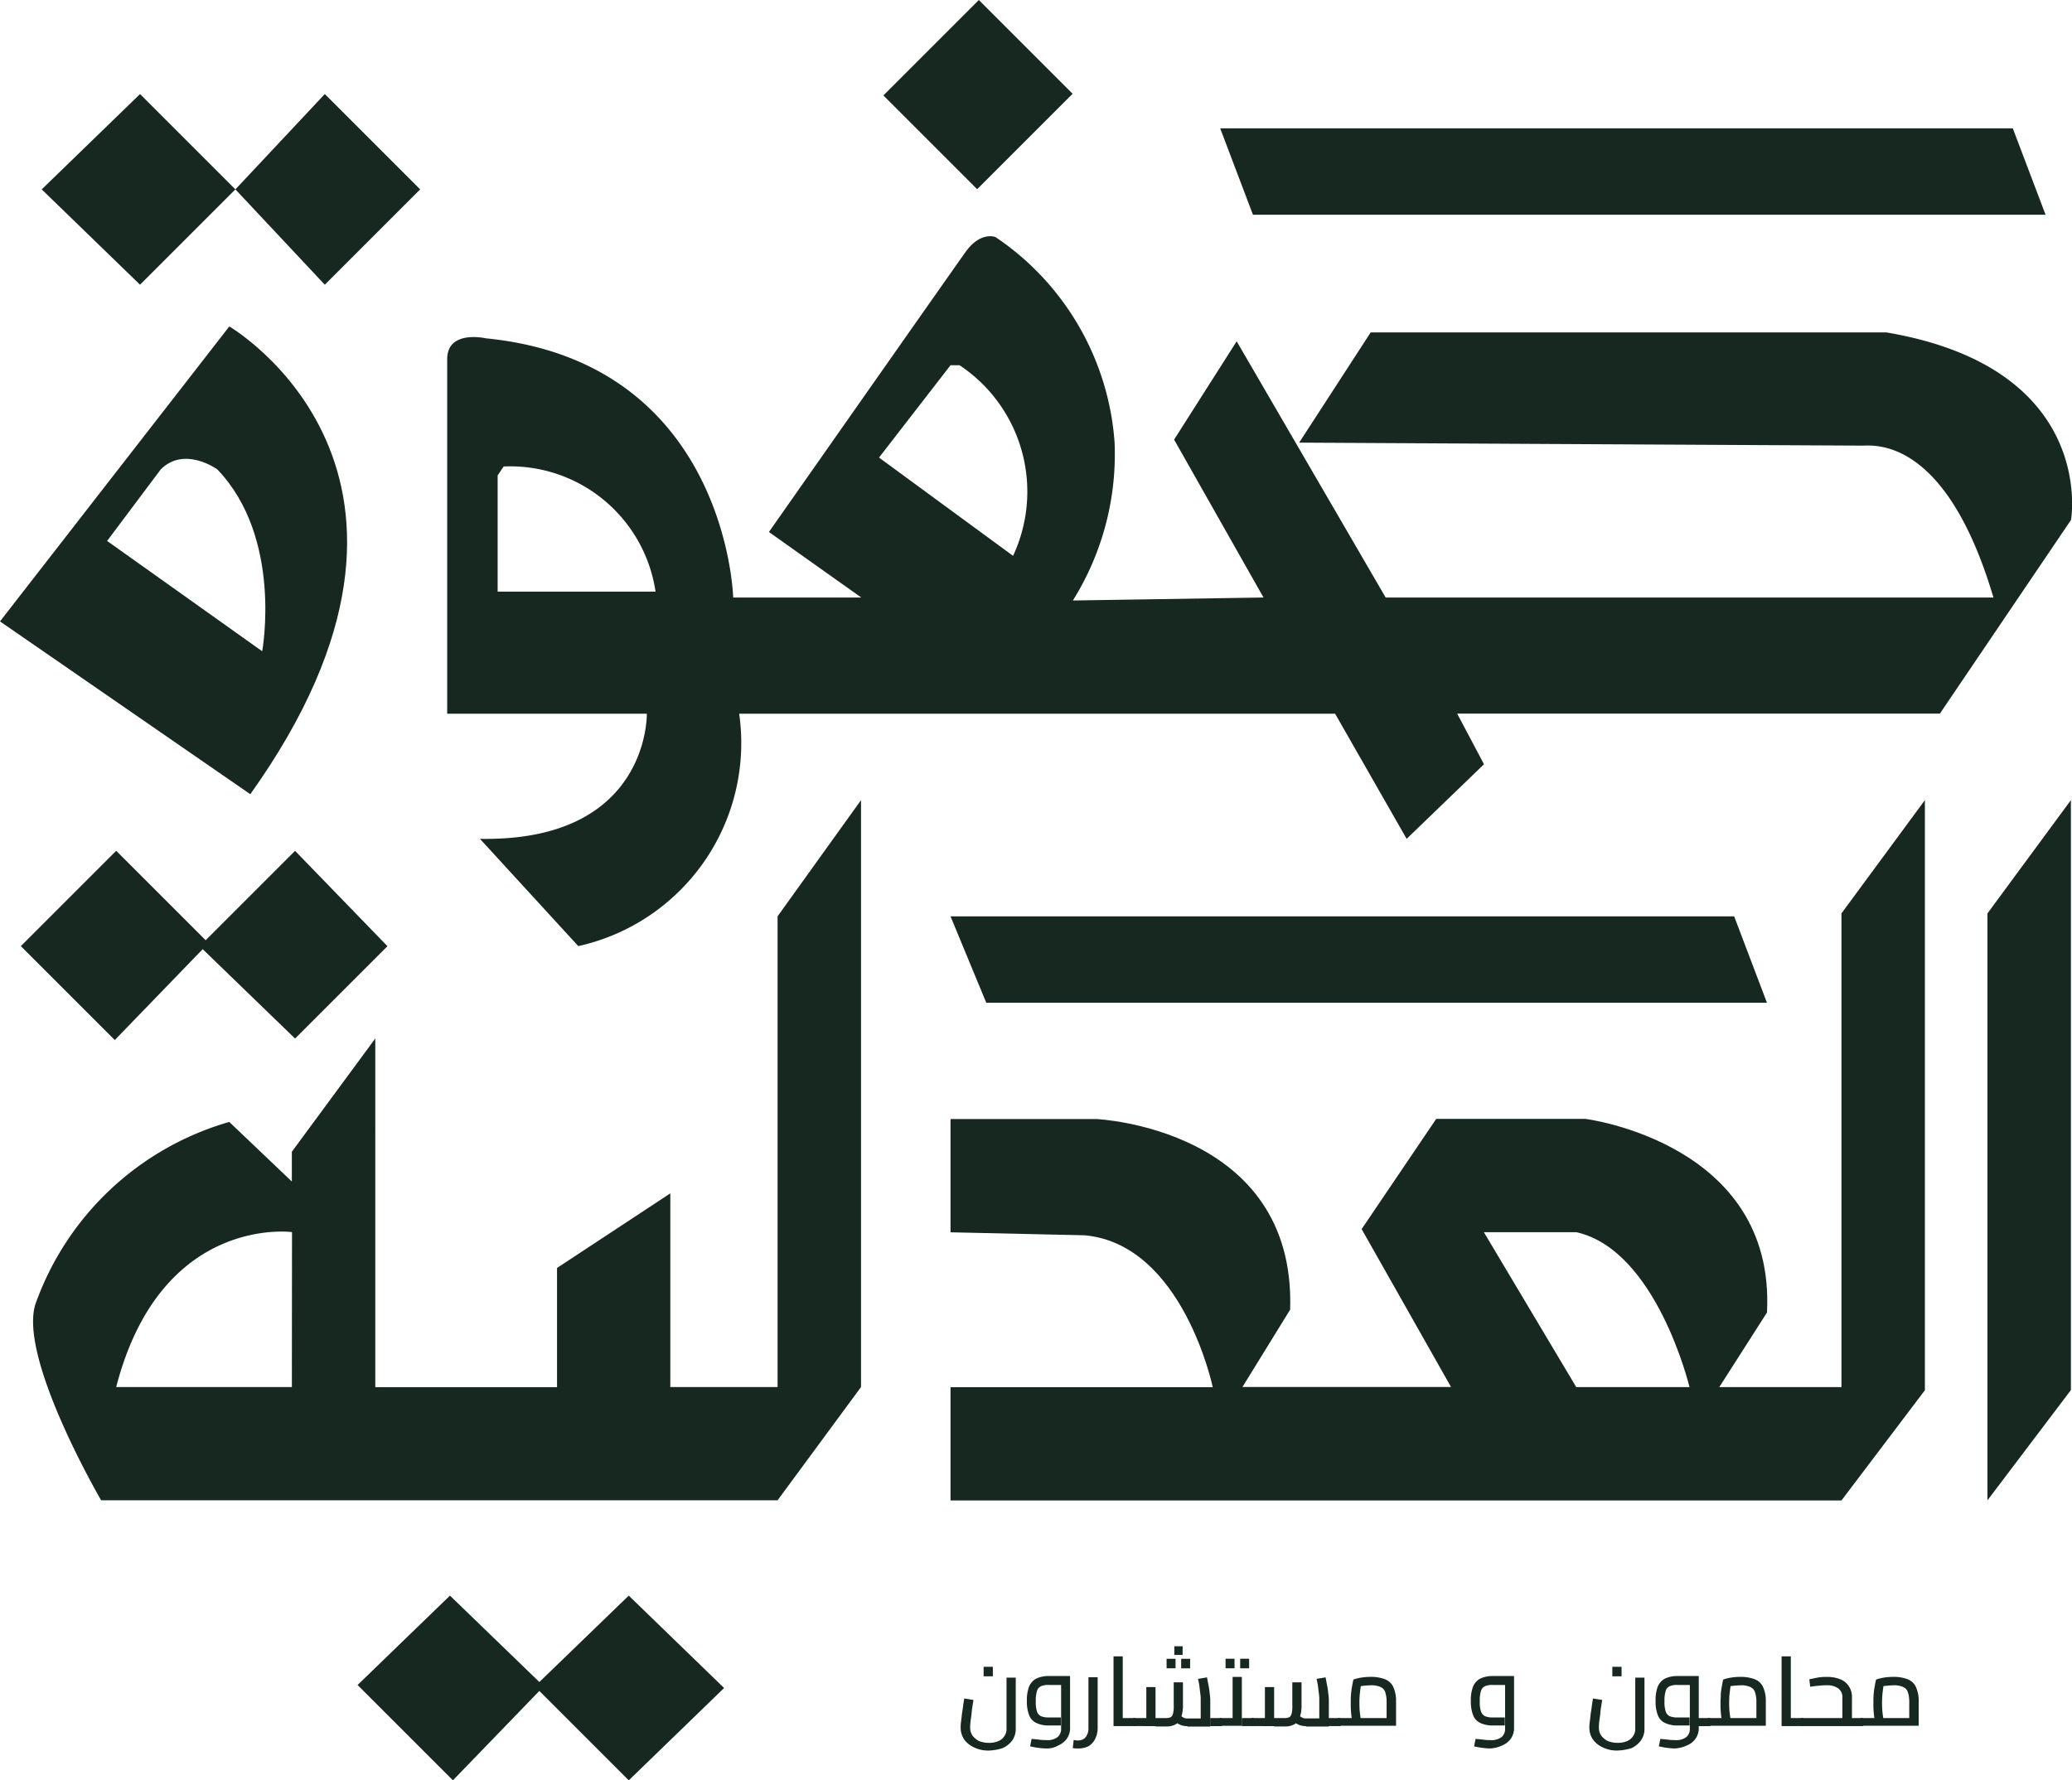 <svg xmlns="http://www.w3.org/2000/svg" width="75" height="64.452" viewBox="0 0 75 64.452">
  <g id="safwalaw-logo" transform="translate(-192.3 -241.229)">
    <g id="Letters" transform="translate(192.3 241.229)">
      <path id="Path_1" data-name="Path 1" d="M601.8,284.3h28.69l1.186,3.128h-28.69Z" transform="translate(-557.633 -279.654)" fill="#162820"/>
      <rect id="Rectangle_2" data-name="Rectangle 2" width="4.886" height="4.8" transform="translate(31.976 3.455) rotate(-45)" fill="#162820"/>
      <path id="Path_2" data-name="Path 2" d="M274.536,272.8l3.451,3.451-3.451,3.451-3.236-3.451Z" transform="translate(-262.779 -269.395)" fill="#162820"/>
      <path id="Path_3" data-name="Path 3" d="M209.859,272.8l3.451,3.451-3.451,3.451-3.559-3.451Z" transform="translate(-204.79 -269.395)" fill="#162820"/>
      <path id="Path_4" data-name="Path 4" d="M200.6,350.8l-8.3,10.678,9.06,6.256C209.665,356.085,200.6,350.8,200.6,350.8Zm1.186,11.756-5.609-3.991,1.941-2.589c.863-.863,2.049,0,2.049,0C202.546,358.458,201.791,362.556,201.791,362.556Z" transform="translate(-192.3 -338.982)" fill="#162820"/>
      <path id="Path_5" data-name="Path 5" d="M394.395,324.015H375.736l-2.589,3.991s19.954.108,20.385.108,3.02-.324,4.746,5.5h-22l-5.393-9.276-2.265,3.559,3.236,5.716-6.9.108a10,10,0,0,0,1.51-5.716,9.8,9.8,0,0,0-4.314-7.442s-.539-.216-1.079.539-7.119,10.139-7.119,10.139l3.344,2.373h-4.638s-.216-8.521-8.952-9.384c0,0-1.4-.324-1.4.755v12.835h7.226s.108,4.638-6.04,4.53l3.559,3.883a7.529,7.529,0,0,0,5.824-8.413h21.571l2.589,4.53,2.8-2.7-.971-1.834h17.473l4.746-7.011S402.053,325.31,394.395,324.015ZM344.134,333.4v-4.206l.216-.324a5.317,5.317,0,0,1,5.5,4.53Zm18.659-1.294-4.854-3.559,2.589-3.344h.324A5.494,5.494,0,0,1,362.793,332.1Z" transform="translate(-326.121 -311.982)" fill="#162820"/>
      <path id="Path_6" data-name="Path 6" d="M862.32,509.8l-3.02,4.1v21.248l3.02-3.991Z" transform="translate(-787.36 -480.833)" fill="#162820"/>
      <path id="Path_7" data-name="Path 7" d="M543.549,513.9v17.149h-4.422l1.726-2.7c.324-6.148-6.579-7.011-6.579-7.011h-5.393l-2.7,3.991,3.236,5.716h-7.55l1.726-2.8c.216-6.579-7.011-6.9-7.011-6.9H511.3v4.1l4.854.108c3.559.324,4.638,5.5,4.638,5.5H511.3v4.1h32.249l3.02-3.991V509.8Zm-9.6,17.149-3.344-5.609h3.344c2.912.647,4.1,5.609,4.1,5.609Z" transform="translate(-476.894 -480.833)" fill="#162820"/>
      <path id="Path_8" data-name="Path 8" d="M539.666,548.8l1.186,3.128H512.594L511.3,548.8Z" transform="translate(-476.894 -515.626)" fill="#162820"/>
      <path id="Path_9" data-name="Path 9" d="M318.879,780.251l-3.128,3.236-3.451-3.451,3.344-3.236,3.236,3.128,3.236-3.128,3.451,3.344-3.451,3.344Z" transform="translate(-299.357 -719.035)" fill="#162820"/>
      <path id="Path_10" data-name="Path 10" d="M202.751,526.8l-3.451,3.451,3.4,3.4,3.182-3.29,3.344,3.236,3.344-3.344-3.344-3.451-3.236,3.236Z" transform="translate(-198.545 -495.999)" fill="#162820"/>
      <path id="Path_11" data-name="Path 11" d="M230.4,514.006v17.041h-3.883v-7.011l-4.1,2.7v4.314h-6.579V518.429l-3.02,4.1v1.078l-2.265-2.157a10.528,10.528,0,0,0-7.011,6.579c-.647,1.941,2.373,7.118,2.373,7.118H230.4l3.02-4.1V509.8Zm-17.581,17.041H206.46c1.618-6.256,6.364-5.609,6.364-5.609Z" transform="translate(-202.254 -480.833)" fill="#162820"/>
    </g>
    <g id="Slogan" transform="translate(227.073 300.827)">
      <path id="Path_12" data-name="Path 12" d="M515.714,803.731a1.14,1.14,0,0,1-.518-.108.9.9,0,0,1-.367-.291.753.753,0,0,1-.129-.431,1.314,1.314,0,0,1,.011-.194c.011-.076.022-.173.032-.27s.032-.194.043-.3.032-.194.043-.291l.334.054c-.022.162-.054.313-.065.453s-.032.248-.043.345a1.771,1.771,0,0,0-.011.216.506.506,0,0,0,.086.28.718.718,0,0,0,.237.194.951.951,0,0,0,.356.065.822.822,0,0,0,.345-.065.459.459,0,0,0,.216-.183.441.441,0,0,0,.076-.27v-1.844h.334v1.844a.706.706,0,0,1-.129.432.845.845,0,0,1-.356.28A1.765,1.765,0,0,1,515.714,803.731Zm-.183-2.686V800.7h.334v.345Z" transform="translate(-514.7 -799.956)" fill="#162820"/>
      <path id="Path_13" data-name="Path 13" d="M537.59,806.51a2.462,2.462,0,0,1-.27-.022c-.1-.011-.194-.032-.3-.054l.054-.27c.129.011.227.022.313.032a1.593,1.593,0,0,0,.216.011.6.6,0,0,0,.41-.108.384.384,0,0,0,.129-.313v-1.661l.13.086h-.561a.689.689,0,0,0-.291.043.27.27,0,0,0-.151.173,1.166,1.166,0,0,0-.043.377,1.055,1.055,0,0,0,.043.367.27.27,0,0,0,.151.173.721.721,0,0,0,.291.043h.421v.291h-.421a1.019,1.019,0,0,1-.485-.1.51.51,0,0,1-.248-.291,1.335,1.335,0,0,1-.075-.5,1.4,1.4,0,0,1,.075-.507.6.6,0,0,1,.248-.291,1.019,1.019,0,0,1,.485-.1h.755v1.866a.657.657,0,0,1-.108.388.684.684,0,0,1-.3.248A.822.822,0,0,1,537.59,806.51Z" transform="translate(-534.506 -802.81)" fill="#162820"/>
      <path id="Path_14" data-name="Path 14" d="M552.6,806.778h-.1c-.032,0-.065-.011-.108-.011l.032-.291a.3.3,0,0,1,.1.011h.076a.328.328,0,0,0,.259-.119.515.515,0,0,0,.1-.334V804.2h.334v1.834a.859.859,0,0,1-.086.388.644.644,0,0,1-.237.27A.8.8,0,0,1,552.6,806.778Z" transform="translate(-548.334 -803.078)" fill="#162820"/>
      <path id="Path_15" data-name="Path 15" d="M566,799.724V797.2h.334v2.524Zm.334,0v-.291h.421v.291Zm.421,0v-.291a.04.04,0,0,1,.032.011c.011.011.022.022.022.032s.011.022.011.043v.119c0,.022-.011.032-.011.043s-.011.022-.022.032A.039.039,0,0,1,566.755,799.724Z" transform="translate(-560.467 -796.833)" fill="#162820"/>
      <path id="Path_16" data-name="Path 16" d="M572.465,796.691a.04.04,0,0,1-.032-.011c-.011-.011-.022-.022-.022-.032s-.011-.032-.011-.043v-.14a.083.083,0,0,1,.022-.054.056.056,0,0,1,.043-.022Zm0,0V796.4h.518l-.086.086v-1.208h.334v1.413Zm.766,0V796.4h.367a.43.43,0,0,0,.183-.032c.043-.022.065-.076.086-.14a1.236,1.236,0,0,0,.022-.313v-.809h.334v.809a1.368,1.368,0,0,1-.065.464.431.431,0,0,1-.2.248.671.671,0,0,1-.356.076h-.367Zm.4-2.092v-.345h.324v.345Zm.28-.485V793.8h.3v.313Zm.475,2.578a.63.63,0,0,1-.248-.043.8.8,0,0,1-.237-.151l.2-.216a.828.828,0,0,0,.14.1.287.287,0,0,0,.129.032h.636l-.14.14v-.831a1.321,1.321,0,0,0-.011-.183q-.016-.113-.032-.259c-.011-.1-.032-.194-.054-.3l.324-.054c.022.086.032.183.054.28a2.707,2.707,0,0,1,.043.291,2.224,2.224,0,0,1,.022.227v.982h-.831Zm-.227-2.092v-.345h.324v.345Zm1.057,2.092V796.4h.378v.291Zm.378,0V796.4a.04.04,0,0,1,.032.011c.011.011.022.022.022.032s.011.022.011.043v.129c0,.022-.011.032-.011.043s-.011.022-.022.032Z" transform="translate(-566.177 -793.8)" fill="#162820"/>
      <path id="Path_17" data-name="Path 17" d="M601.465,800.438a.04.04,0,0,1-.032-.011c-.011-.011-.022-.022-.022-.032s-.011-.032-.011-.043v-.14a.083.083,0,0,1,.022-.054.056.056,0,0,1,.043-.022Zm0,0v-.291h.6l-.172.129v-1.618h.334v1.769h-.766Zm.173-2.092V798h.324v.345Zm.529,0V798h.324v.345Zm.065,2.092v-.291h.4v.291Zm.4,0v-.291a.04.04,0,0,1,.032.011c.011.011.022.022.022.032s.011.022.011.043v.119c0,.022-.011.032-.011.043s-.011.022-.022.032A.04.04,0,0,1,602.63,800.438Z" transform="translate(-592.049 -797.547)" fill="#162820"/>
      <path id="Path_18" data-name="Path 18" d="M612.265,805.969a.039.039,0,0,1-.032-.011c-.011-.011-.022-.022-.022-.032s-.011-.032-.011-.043v-.14a.083.083,0,0,1,.022-.054.056.056,0,0,1,.043-.022Zm0,0v-.291h.518l-.086.086v-1.208h.334v1.413Zm.766,0v-.291h.367a.43.43,0,0,0,.183-.032c.043-.022.065-.076.086-.14a1.237,1.237,0,0,0,.022-.313v-.809h.334v.809a1.368,1.368,0,0,1-.065.464.432.432,0,0,1-.2.248.672.672,0,0,1-.356.076h-.367Zm1.154,0a.632.632,0,0,1-.248-.043.8.8,0,0,1-.237-.151l.2-.216a.833.833,0,0,0,.14.1.288.288,0,0,0,.129.032h.636l-.14.14V805a1.329,1.329,0,0,0-.011-.183q-.016-.113-.032-.259c-.011-.1-.032-.194-.054-.3l.324-.054c.021.086.032.183.054.28a2.705,2.705,0,0,1,.043.291,2.236,2.236,0,0,1,.022.227v.982h-.831Zm.82,0v-.291h.378v.291Zm.388,0v-.291a.04.04,0,0,1,.032.011c.011.011.022.022.022.032s.011.022.011.043v.129c0,.022-.011.032-.011.043s-.011.022-.022.032Z" transform="translate(-601.684 -803.078)" fill="#162820"/>
      <path id="Path_19" data-name="Path 19" d="M641.265,805.88a.04.04,0,0,1-.032-.011c-.011-.011-.022-.022-.022-.032s-.011-.032-.011-.043v-.14a.082.082,0,0,1,.022-.054.056.056,0,0,1,.043-.022Zm0,0v-.291h1.909l-.2.151v-.733a1.1,1.1,0,0,0-.054-.367.308.308,0,0,0-.183-.183.8.8,0,0,0-.345-.054,2.656,2.656,0,0,0-.291.022.878.878,0,0,0-.226.054l.2-.194c-.011.054-.032.119-.043.2s-.022.172-.032.27a3.93,3.93,0,0,0,0,.582c.011.1.022.173.032.248a.528.528,0,0,0,.032.14l-.313.086a1.028,1.028,0,0,1-.032-.162c-.011-.076-.022-.162-.032-.27s-.011-.216-.011-.334,0-.226.011-.334a2.554,2.554,0,0,1,.043-.3c.011-.086.032-.162.043-.216a1.573,1.573,0,0,1,.248-.065,2.086,2.086,0,0,1,.388-.032,1.38,1.38,0,0,1,.507.086.55.55,0,0,1,.3.28,1.218,1.218,0,0,1,.1.528v.874h-2.049Z" transform="translate(-627.556 -802.989)" fill="#162820"/>
      <path id="Path_20" data-name="Path 20" d="M686.59,806.51a2.465,2.465,0,0,1-.27-.022c-.1-.011-.194-.032-.3-.054l.054-.27c.129.011.227.022.313.032a1.593,1.593,0,0,0,.216.011.6.6,0,0,0,.41-.108.384.384,0,0,0,.129-.313v-1.661l.13.086h-.561a.688.688,0,0,0-.291.043.27.27,0,0,0-.151.173,1.166,1.166,0,0,0-.043.377,1.055,1.055,0,0,0,.043.367.3.3,0,0,0,.151.173.72.72,0,0,0,.291.043h.421v.291h-.421a1.02,1.02,0,0,1-.485-.1.509.509,0,0,1-.248-.291,1.334,1.334,0,0,1-.076-.5,1.394,1.394,0,0,1,.076-.507.6.6,0,0,1,.248-.291,1.02,1.02,0,0,1,.485-.1h.755v1.866a.657.657,0,0,1-.108.388.685.685,0,0,1-.3.248A1.175,1.175,0,0,1,686.59,806.51Z" transform="translate(-667.435 -802.81)" fill="#162820"/>
      <path id="Path_21" data-name="Path 21" d="M726.714,803.731a1.141,1.141,0,0,1-.518-.108.9.9,0,0,1-.367-.291.729.729,0,0,1-.129-.431,1.314,1.314,0,0,1,.011-.194c.011-.076.022-.173.032-.27s.032-.194.043-.3.032-.194.043-.291l.334.054c-.022.162-.054.313-.065.453s-.032.248-.043.345a1.751,1.751,0,0,0-.011.216.506.506,0,0,0,.086.28.719.719,0,0,0,.237.194.951.951,0,0,0,.356.065.857.857,0,0,0,.345-.065.458.458,0,0,0,.216-.183.441.441,0,0,0,.076-.27v-1.844h.334v1.844a.706.706,0,0,1-.13.432.883.883,0,0,1-.345.28A1.917,1.917,0,0,1,726.714,803.731Zm-.183-2.686V800.7h.334v.345Z" transform="translate(-702.942 -799.956)" fill="#162820"/>
      <path id="Path_22" data-name="Path 22" d="M748.59,806.51a2.46,2.46,0,0,1-.27-.022c-.1-.011-.194-.032-.3-.054l.054-.27c.129.011.227.022.313.032a1.594,1.594,0,0,0,.216.011.6.6,0,0,0,.41-.108.384.384,0,0,0,.129-.313v-1.661l.129.086h-.561a.689.689,0,0,0-.291.043.271.271,0,0,0-.151.173,1.167,1.167,0,0,0-.043.377,1.056,1.056,0,0,0,.043.367.27.27,0,0,0,.151.173.72.72,0,0,0,.291.043h.421v.291h-.421a1.02,1.02,0,0,1-.485-.1.509.509,0,0,1-.248-.291,1.335,1.335,0,0,1-.075-.5,1.4,1.4,0,0,1,.075-.507.6.6,0,0,1,.248-.291,1.02,1.02,0,0,1,.485-.1h.755v1.866a.657.657,0,0,1-.108.388.684.684,0,0,1-.3.248A1.174,1.174,0,0,1,748.59,806.51Zm.874-.809v-.291h.378v.291Zm.378,0v-.291a.04.04,0,0,1,.032.011c.011.011.022.022.022.032s.011.022.011.043v.129c0,.022-.011.032-.011.043s-.011.022-.022.032Z" transform="translate(-722.748 -802.81)" fill="#162820"/>
      <path id="Path_23" data-name="Path 23" d="M765.365,805.88a.04.04,0,0,1-.032-.011c-.011-.011-.022-.022-.022-.032s-.011-.032-.011-.043v-.14a.083.083,0,0,1,.022-.054.056.056,0,0,1,.043-.022v.3Zm0,0v-.291h1.909l-.2.151v-.733a1.1,1.1,0,0,0-.054-.367.308.308,0,0,0-.183-.183.8.8,0,0,0-.345-.054,2.654,2.654,0,0,0-.291.022.879.879,0,0,0-.227.054l.2-.194c-.011.054-.032.119-.043.2s-.022.172-.032.27a3.93,3.93,0,0,0,0,.582c.011.1.022.173.032.248a.53.53,0,0,0,.032.14l-.313.086a1.037,1.037,0,0,1-.032-.162c-.011-.076-.022-.162-.032-.27s-.011-.216-.011-.334.011-.226.011-.334a2.528,2.528,0,0,1,.043-.3c.011-.086.032-.162.043-.216a1.575,1.575,0,0,1,.248-.065,2.087,2.087,0,0,1,.388-.032,1.379,1.379,0,0,1,.507.086.55.55,0,0,1,.3.28,1.216,1.216,0,0,1,.1.528v.874h-2.049Z" transform="translate(-738.271 -802.989)" fill="#162820"/>
      <path id="Path_24" data-name="Path 24" d="M790.2,799.724V797.2h.334v2.524Zm.334,0v-.291h.421v.291Zm.421,0v-.291a.04.04,0,0,1,.032.011c.011.011.022.022.022.032s.011.022.011.043v.119c0,.022-.011.032-.011.043s-.011.022-.022.032A.039.039,0,0,1,790.955,799.724Z" transform="translate(-760.485 -796.833)" fill="#162820"/>
      <path id="Path_25" data-name="Path 25" d="M796.665,805.88a.039.039,0,0,1-.032-.011c-.011-.011-.022-.022-.022-.032s-.011-.032-.011-.043v-.14a.082.082,0,0,1,.022-.054.056.056,0,0,1,.043-.022Zm0,0v-.291h1.553l-.108.086v-.82a.39.39,0,0,0-.14-.334.686.686,0,0,0-.431-.119,2.371,2.371,0,0,0-.248.011c-.108.011-.226.022-.345.043l-.032-.27c.1-.022.2-.043.313-.065a1.8,1.8,0,0,1,.334-.022,1.245,1.245,0,0,1,.475.086.668.668,0,0,1,.313.259.7.7,0,0,1,.108.41v1.025Zm1.78,0v-.291h.377v.291Zm.377,0v-.291a.04.04,0,0,1,.032.011c.011.011.011.022.022.032s.011.022.011.043v.129c0,.022-.011.032-.011.043s-.011.022-.022.032Z" transform="translate(-766.195 -802.989)" fill="#162820"/>
      <path id="Path_26" data-name="Path 26" d="M816.665,805.88a.04.04,0,0,1-.032-.011c-.011-.011-.021-.022-.021-.032s-.011-.032-.011-.043v-.14a.083.083,0,0,1,.022-.054.056.056,0,0,1,.043-.022Zm0,0v-.291h1.909l-.2.151v-.733a1.1,1.1,0,0,0-.054-.367.308.308,0,0,0-.183-.183.8.8,0,0,0-.345-.054,2.658,2.658,0,0,0-.291.022.877.877,0,0,0-.226.054l.2-.194c-.011.054-.032.119-.043.2s-.022.172-.032.27a3.908,3.908,0,0,0,0,.582c.011.1.021.173.032.248a.523.523,0,0,0,.032.14l-.313.086a1.032,1.032,0,0,1-.032-.162c-.011-.076-.021-.162-.032-.27s-.011-.216-.011-.334,0-.226.011-.334a2.528,2.528,0,0,1,.043-.3c.011-.086.032-.162.043-.216a1.577,1.577,0,0,1,.248-.065,2.087,2.087,0,0,1,.388-.032,1.38,1.38,0,0,1,.507.086.55.55,0,0,1,.3.28,1.217,1.217,0,0,1,.1.528v.874h-2.049Z" transform="translate(-784.038 -802.989)" fill="#162820"/>
    </g>
  </g>
</svg>
